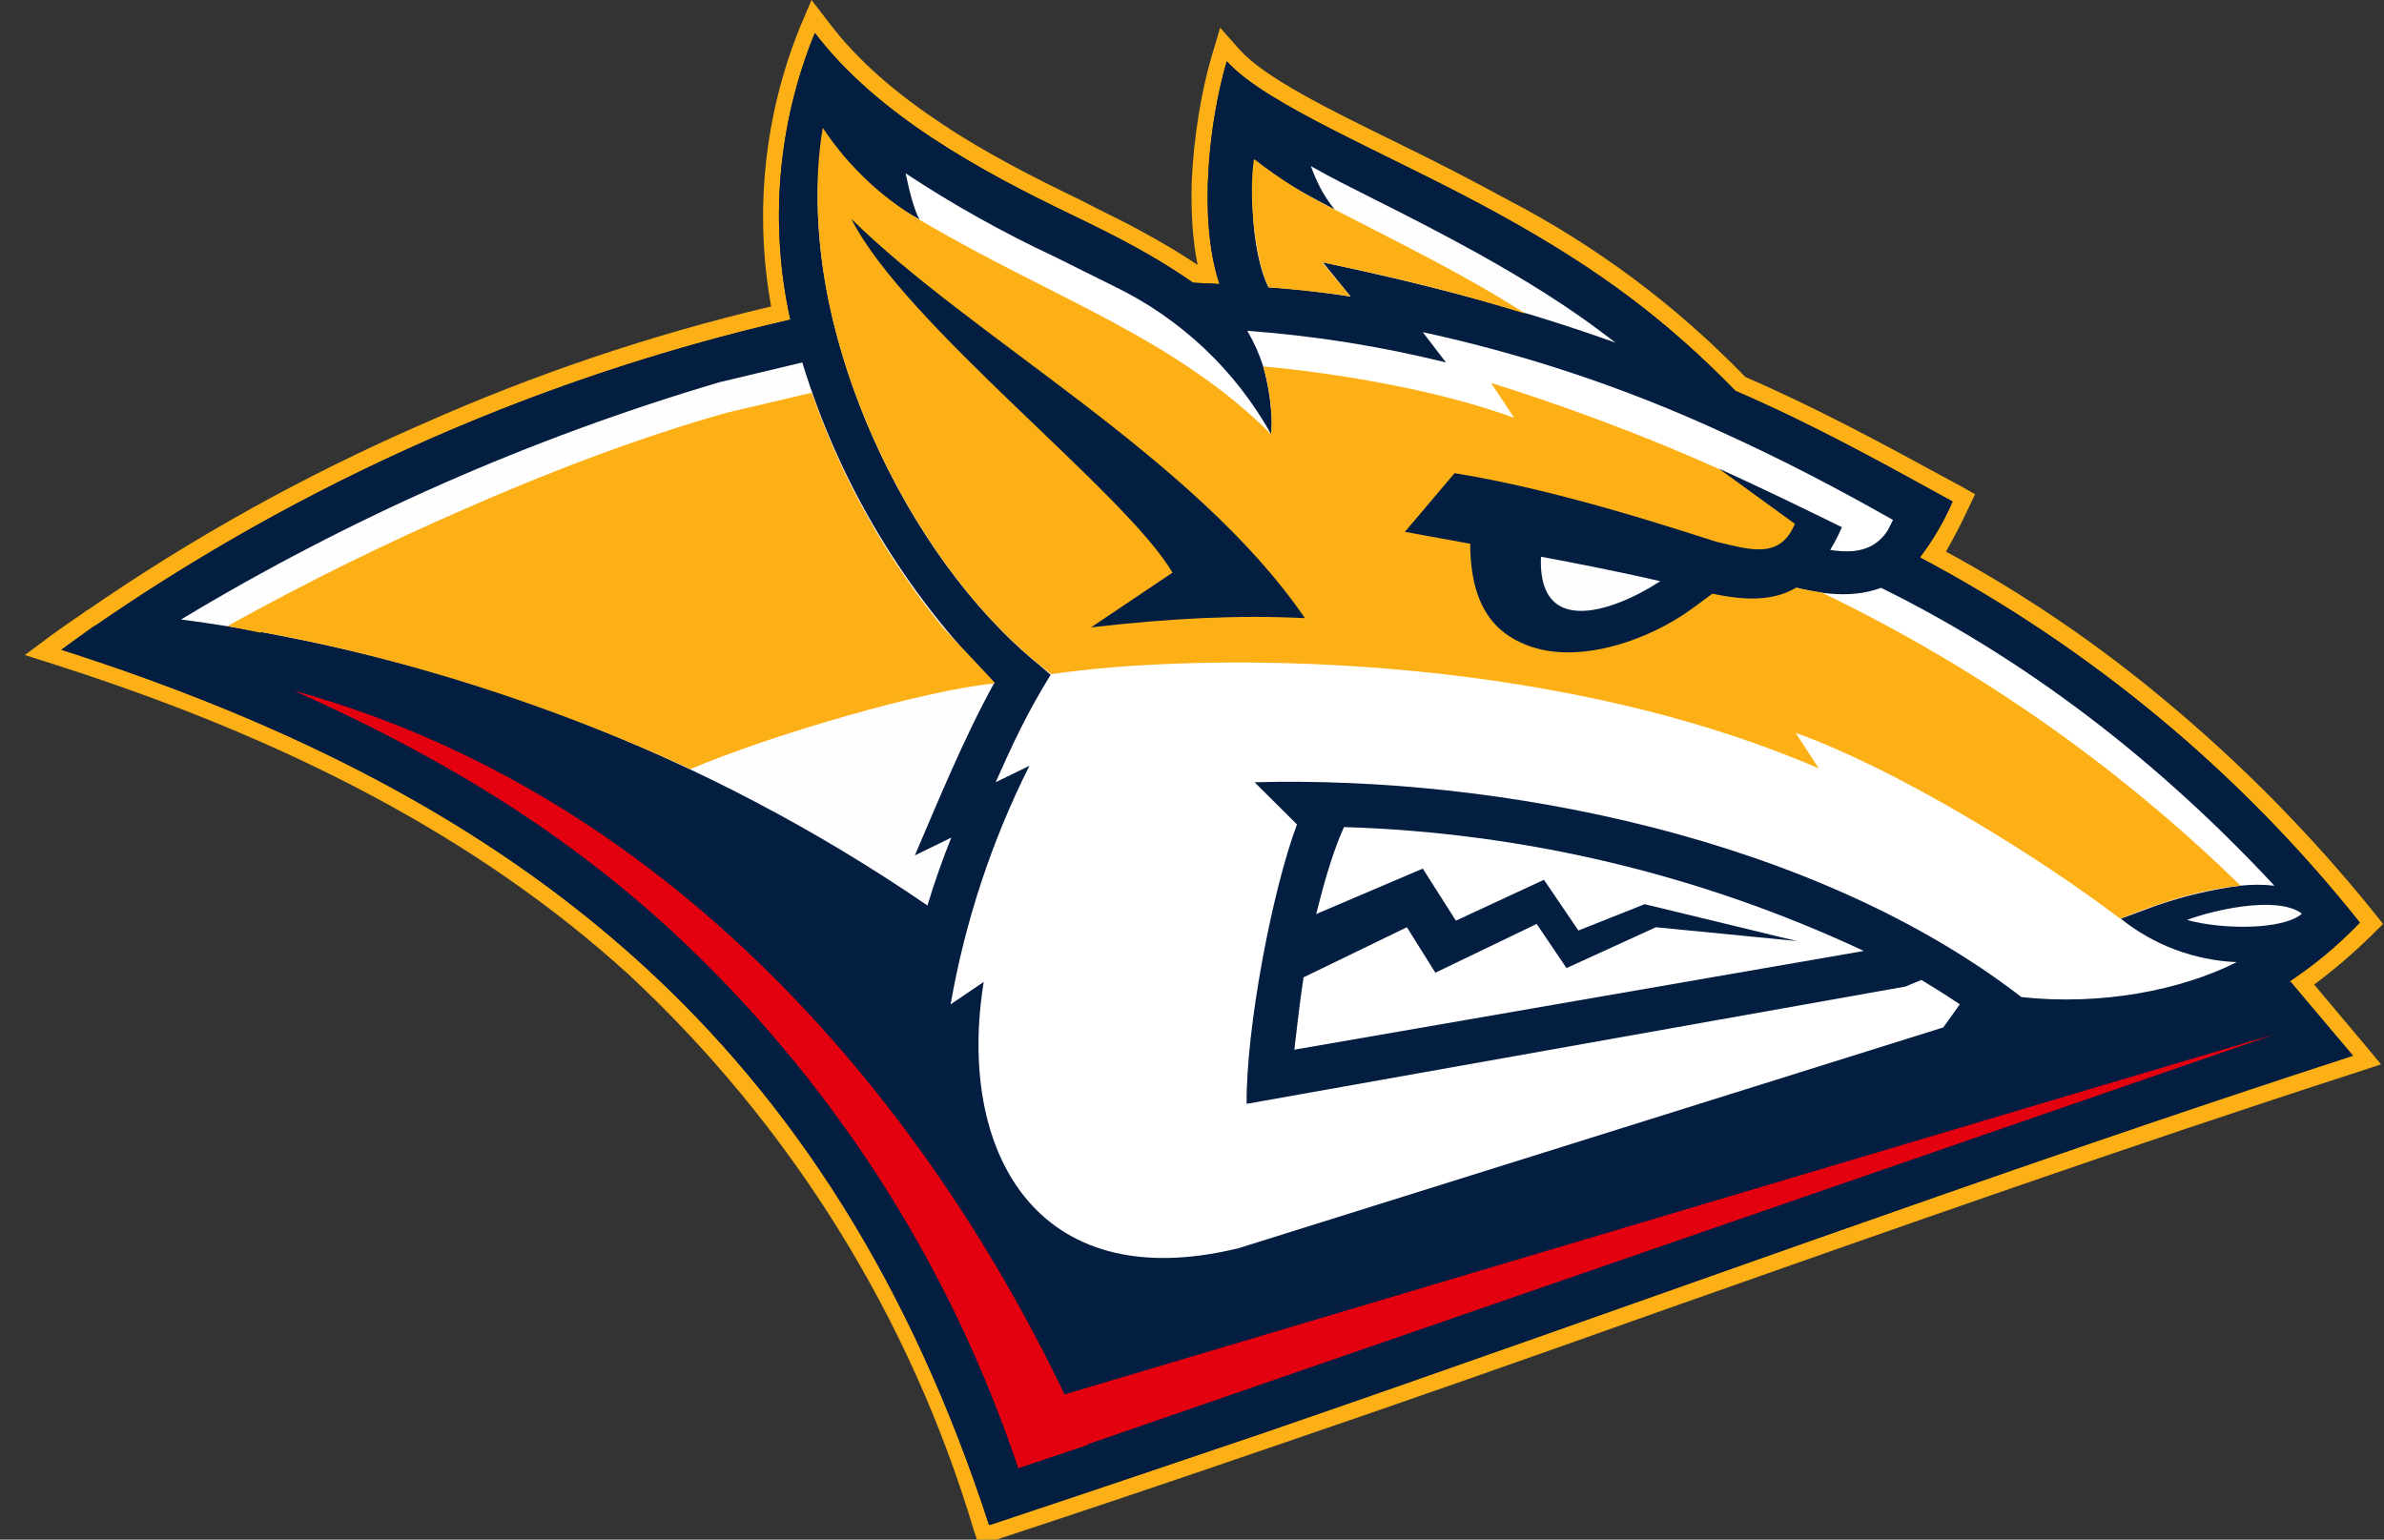 <svg width="96" height="62" viewBox="0 0 96 62" fill="none" xmlns="http://www.w3.org/2000/svg">
<rect x="0" y="0" width="96" height="62" fill="#333333" stroke="none"/>
<g clip-path="url(#clip0_44_518)">
<path d="M3.48 24.601C7.723 21.669 12.242 19.154 16.973 17.091C21.506 15.071 26.221 13.481 31.053 12.34C30.367 8.546 30.774 4.636 32.227 1.062L32.68 0L33.373 0.902C34.573 2.495 36.173 3.822 37.933 4.989C39.72 6.183 41.667 7.165 43.533 8.068C44.333 8.492 45.16 8.864 46.013 9.342C46.76 9.74 47.507 10.191 48.227 10.668C48.013 9.633 47.96 8.492 47.987 7.351C48.067 5.493 48.387 3.636 48.787 2.282L49.133 1.115L49.933 2.017C50.947 3.132 53.453 4.379 56.28 5.759C57.773 6.486 59.249 7.247 60.707 8.041C64.264 9.89 67.497 12.301 70.28 15.18C73.213 16.454 75.8 17.86 78.627 19.4L78.973 19.585L79.533 19.904L79.267 20.461C78.99 21.058 78.688 21.642 78.36 22.213C81.496 23.914 84.453 25.924 87.187 28.21C90.252 30.759 93.057 33.604 95.56 36.703L95.96 37.207L95.533 37.632C94.8 38.358 94.016 39.032 93.187 39.648L95.24 42.09L95.88 42.86L94.92 43.178C85.72 46.15 76.387 49.441 67.053 52.732C61.693 54.643 56.333 56.527 51.107 58.305C47.435 59.568 43.755 60.807 40.067 62.02L39.427 62.259L39.213 61.622C36.661 53.056 31.855 45.323 25.293 39.224C19.16 33.651 11.453 29.723 2.253 26.777L1 26.379L2.067 25.583C2.505 25.265 2.949 24.955 3.4 24.654L3.48 24.575V24.601Z" fill="#FDB016"/>
<path d="M3.773 25.238C12.251 19.381 21.772 15.184 31.827 12.871C30.973 9.013 31.317 4.987 32.813 1.327C35.32 4.618 39.453 6.874 43.213 8.678C44.867 9.474 46.493 10.297 48.04 11.385L49.107 11.438C48.227 8.784 48.707 4.83 49.4 2.468C51.027 4.273 56.04 6.237 60.36 8.625C64.467 10.881 67.187 12.977 69.88 15.738C72.947 17.064 75.64 18.551 78.627 20.196C78.29 20.979 77.861 21.718 77.347 22.399L77.32 22.452C84.176 26.088 90.204 31.093 95.027 37.154C94.093 38.083 93.16 38.852 92.173 39.542L94.707 42.515C80.227 47.212 65.453 52.679 50.867 57.695C47.16 58.969 43.48 60.216 39.827 61.41C33.507 42.011 21.053 32.112 2.467 26.167L3.853 25.159L3.773 25.238Z" fill="#041E42"/>
<path d="M2.467 26.167C11.257 19.818 21.242 15.296 31.827 12.871C30.973 9.013 31.317 4.987 32.813 1.327C35.32 4.618 39.453 6.874 43.213 8.678C44.867 9.474 46.493 10.297 48.04 11.385L49.107 11.438C48.227 8.784 48.707 4.83 49.4 2.468C51.027 4.273 56.04 6.237 60.36 8.625C64.467 10.881 67.187 12.977 69.88 15.738C72.947 17.064 75.64 18.551 78.627 20.196C78.29 20.979 77.861 21.718 77.347 22.399L77.32 22.452C84.176 26.088 90.204 31.093 95.027 37.154C93.223 39.064 90.968 40.497 88.468 41.322C85.968 42.146 83.3 42.338 80.707 41.878L80.333 41.586L79.373 42.913L50.413 51.989C44.76 53.581 40.227 51.591 38.44 46.947C37.959 45.491 37.716 43.968 37.72 42.435L36.147 43.497C36.28 41.586 36.493 40.047 36.893 38.348C26.698 31.338 14.821 27.135 2.467 26.167Z" fill="#041E42"/>
<path fill-rule="evenodd" clip-rule="evenodd" d="M37.347 36.464C28.38 30.323 18.083 26.377 7.293 24.946C14.08 20.853 21.366 17.642 28.973 15.392L32.307 14.596C33.792 19.457 36.447 23.885 40.04 27.494C38.813 29.723 37.773 32.271 36.84 34.447L38.307 33.73C37.947 34.627 37.627 35.539 37.347 36.464Z" fill="#FEFEFE"/>
<path fill-rule="evenodd" clip-rule="evenodd" d="M40.093 31.501L41.453 30.838C39.932 33.87 38.863 37.106 38.28 40.445L39.613 39.542C38.52 46.257 41.64 52.281 49.88 50.264L78.253 41.374L78.92 40.445C78.413 40.105 77.897 39.778 77.373 39.463L76.733 39.728L50.2 44.452C50.173 41.453 51.213 35.907 52.227 33.2L50.52 31.501C60.387 31.236 73.08 33.73 81.4 40.153C84.6 40.498 87.8 39.887 90.067 38.746C88.363 38.672 86.728 38.059 85.4 36.995L86.84 36.464C87.93 36.087 89.056 35.82 90.2 35.668C90.68 35.615 91.16 35.615 91.587 35.668C86.253 29.936 80.76 26.14 75.747 23.672L75.507 23.752C74.2 24.15 72.68 23.832 71.053 23.301L72.227 21.788C73.8 22.239 75.213 22.584 76.013 21.364L76.227 20.939C73.987 19.665 71.693 18.471 69.347 17.409C65.489 15.63 61.447 14.278 57.293 13.376L58.227 14.596C55.601 13.946 52.925 13.519 50.227 13.322C50.493 13.774 50.707 14.251 50.867 14.755C51.08 15.472 51.293 16.799 51.187 17.489C49.74 14.895 47.524 12.809 44.84 11.518L42.44 10.324C40.369 9.356 38.373 8.239 36.467 6.98C36.627 7.723 36.813 8.466 37.027 8.837C35.65 8.091 34.421 7.102 33.4 5.918L33.267 7.112L32.973 6.794C32.467 13.641 36.44 22.399 41.88 26.804L42.307 27.175C41.373 28.688 40.813 29.882 40.093 31.501Z" fill="white"/>
<path fill-rule="evenodd" clip-rule="evenodd" d="M10.52 25.451C16.387 26.512 22.413 28.476 27.8 30.971C31.053 29.591 37.24 27.786 40.067 27.521C40.067 27.468 38.173 25.504 37.987 25.291C35.723 22.516 33.955 19.374 32.76 16.003L32.68 15.817L29.293 16.613C25.88 17.569 22.227 18.949 18.733 20.488C15.467 21.907 12.272 23.484 9.16 25.212L10.493 25.477L10.52 25.451Z" fill="#FDB016"/>
<path fill-rule="evenodd" clip-rule="evenodd" d="M73.24 30.944L72.307 29.511C76.573 31.05 82.28 34.633 85.373 36.995C86.68 36.491 88.307 35.854 90.227 35.668C85.286 30.841 79.583 26.851 73.347 23.858C72.567 23.742 71.799 23.555 71.053 23.301V22.452H72.227V21.762L73.16 22.027L73.827 21.204C70.093 19.081 65.107 17.011 60.04 15.419L60.973 16.826C57.853 15.684 53.773 15.021 50.867 14.756C51.027 15.286 51.267 16.374 51.187 17.489C47.347 13.641 42.467 12.022 37.373 9.05C35.662 8.112 34.206 6.773 33.133 5.149C32.76 7.245 32.893 9.926 33.4 12.287C34.627 18.02 38.093 23.964 42.333 27.149C48.253 26.273 62.173 26.167 73.24 30.944Z" fill="#FDB016"/>
<path fill-rule="evenodd" clip-rule="evenodd" d="M65.053 13.8C64.903 13.684 64.752 13.569 64.6 13.455C63.133 12.341 61.48 11.306 59.533 10.217C58.093 9.421 56.653 8.678 55.267 7.988C54.28 7.484 53.667 7.192 52.787 6.688C53 7.272 53.267 7.855 53.747 8.439C53.293 8.2 51.453 7.245 50.547 6.608C50.307 7.988 50.467 10.323 51.08 11.571C52.093 11.624 53.427 11.783 54.387 11.942L53.267 10.562C57.773 11.518 61.427 12.5 65.053 13.8Z" fill="#FEFEFE"/>
<path fill-rule="evenodd" clip-rule="evenodd" d="M50.493 6.422C50.28 7.829 50.493 10.323 51.08 11.571C52.093 11.65 53.427 11.783 54.387 11.942L53.24 10.562C56.44 11.226 58.84 11.836 61.427 12.632C58.947 11.04 56.36 9.793 53.747 8.439C52.605 7.879 51.523 7.203 50.52 6.422H50.493Z" fill="#FDB016"/>
<path fill-rule="evenodd" clip-rule="evenodd" d="M92.68 36.809C91.907 37.446 89.533 37.446 88.067 37.048C89.027 36.676 91.667 36.039 92.68 36.782V36.809Z" fill="#FEFEFE"/>
<path fill-rule="evenodd" clip-rule="evenodd" d="M47.213 23.062L43.933 25.265C47.133 24.893 49.933 24.76 52.547 24.893C48.12 18.418 39.107 13.588 34.28 8.811C36.413 13.057 45.373 19.877 47.213 23.062Z" fill="#041E42"/>
<path fill-rule="evenodd" clip-rule="evenodd" d="M61.24 25.875C60.013 25.318 59.107 24.123 59.213 21.47L60.28 21.735L60.413 20.461L62.147 20.912C63.48 21.178 64.28 21.788 65.48 22.053C66.013 22.186 66.813 22.266 66.973 22.292L70.973 22.425L68.12 24.522C66.387 25.795 63.347 26.884 61.24 25.875Z" fill="#041E42"/>
<path fill-rule="evenodd" clip-rule="evenodd" d="M62.067 22.186C61.747 26.167 65.693 24.256 67.08 23.248C65.48 22.876 63.853 22.505 62.067 22.186Z" fill="#FEFEFE"/>
<path fill-rule="evenodd" clip-rule="evenodd" d="M43.773 58.199L41 59.128C38.608 52.114 34.743 45.687 29.662 40.274C24.582 34.861 18.402 30.586 11.533 27.733C27.427 31.979 38.173 45.301 43.8 58.199H43.773Z" fill="#E3000F"/>
<path d="M52.093 42.276L75.053 38.295C68.493 35.223 61.367 33.525 54.12 33.306C53.667 34.314 53.32 35.535 53 36.809L57.293 34.978L58.627 37.074L62.173 35.429L63.56 37.472L66.227 36.411L72.36 37.897L66.68 37.34L63.08 38.985L61.88 37.207L57.8 39.171L56.653 37.34L52.493 39.357C52.333 40.392 52.227 41.4 52.12 42.276H52.093Z" fill="white"/>
<path d="M73.48 22.505C72.147 24.628 70.013 24.177 68.173 23.725C64.733 22.85 61.027 22.239 56.573 21.417L58.573 19.055C62.52 19.692 66.787 21.072 69.107 21.815C70.467 22.133 71.64 22.531 72.253 21.151L72.28 21.098L69.213 18.869C71.08 19.718 72.6 20.461 74.173 21.231C73.987 21.655 73.747 22.107 73.48 22.478V22.505Z" fill="#041E42"/>
<path d="M39.827 61.41C33.533 42.011 21.08 32.112 2.493 26.167C4.28 26.3 7.027 26.538 10.76 27.335C16.787 29.962 22.04 32.908 26.973 37.419C33.416 43.36 38.242 50.829 41 59.128C44.12 58.101 47.231 57.048 50.333 55.97C55.88 54.086 61.053 52.254 66.253 50.397C74.76 47.398 83.24 44.425 91.667 41.639L90.653 40.471C91.187 40.206 91.72 39.861 92.227 39.516L94.76 42.515C80.28 47.212 65.507 52.679 50.92 57.695L39.88 61.41H39.827Z" fill="#041E42"/>
<path fill-rule="evenodd" clip-rule="evenodd" d="M41 59.128L91.64 41.639L84.387 43.788L41.347 56.607L41 59.128Z" fill="#E3000F"/>
</g>
<defs>
<clipPath id="clip0_44_518">
<rect width="96" height="62" fill="white"/>
</clipPath>
</defs>
</svg>

